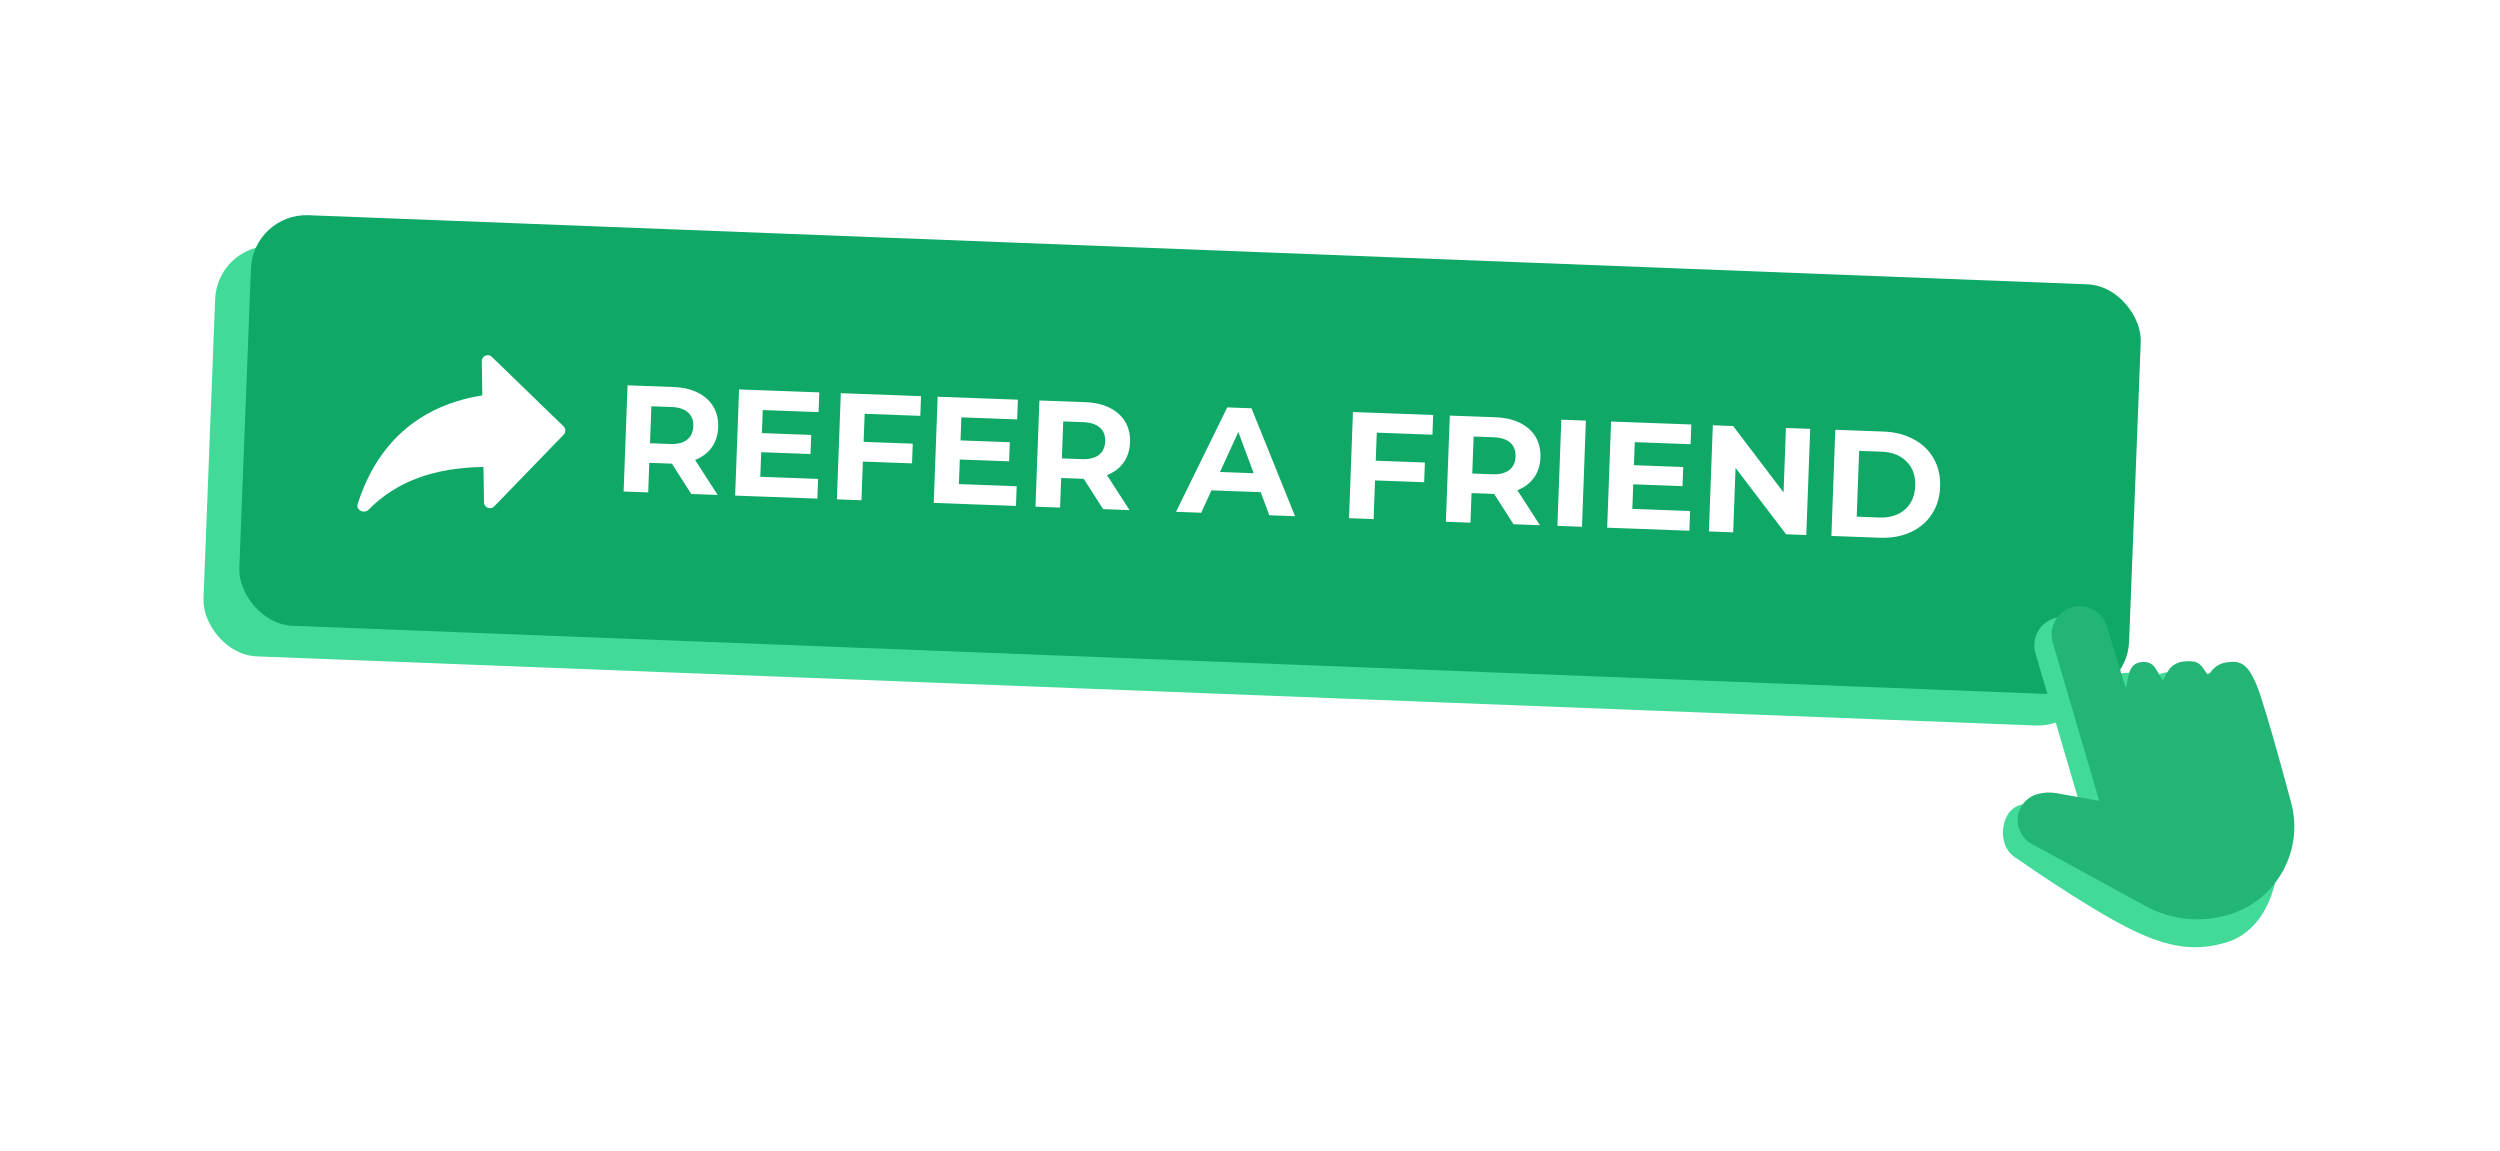 <svg width="467" height="215" viewBox="0 0 467 215" fill="none" xmlns="http://www.w3.org/2000/svg">
<g filter="url(#filter0_d_5223_1632)">
<rect x="40.59" y="20.242" width="353.279" height="76.753" rx="10.37" transform="rotate(2.225 40.59 20.242)" fill="#42DA98"/>
<rect x="47.281" y="14.525" width="353.279" height="76.753" rx="10.37" transform="rotate(2.225 47.281 14.525)" fill="#10A866"/>
<path d="M129.128 67.001L125.507 61.336L125.281 61.328L121.286 61.181L121.083 66.705L116.494 66.536L117.224 46.705L125.807 47.021C127.564 47.086 129.073 47.435 130.336 48.067C131.618 48.701 132.588 49.569 133.247 50.671C133.906 51.773 134.209 53.061 134.155 54.534C134.1 56.007 133.695 57.269 132.937 58.319C132.2 59.351 131.169 60.126 129.845 60.645L134.058 67.183L129.128 67.001ZM129.509 54.363C129.55 53.249 129.222 52.386 128.526 51.774C127.83 51.143 126.793 50.802 125.415 50.751L121.675 50.614L121.421 57.526L125.16 57.664C126.539 57.715 127.598 57.451 128.338 56.873C129.078 56.295 129.468 55.458 129.509 54.363ZM152.816 64.185L152.68 67.868L137.326 67.303L138.056 47.472L153.042 48.024L152.906 51.707L142.481 51.323L142.323 55.629L151.53 55.968L151.398 59.537L142.191 59.199L142.022 63.788L152.816 64.185ZM161.516 52.024L161.323 57.264L170.501 57.602L170.366 61.285L161.187 60.947L160.921 68.171L156.332 68.002L157.062 48.172L172.048 48.724L171.913 52.406L161.516 52.024ZM189.915 65.551L189.78 69.234L174.425 68.668L175.155 48.838L190.141 49.389L190.006 53.072L179.581 52.689L179.422 56.995L188.629 57.334L188.498 60.903L179.291 60.564L179.122 65.154L189.915 65.551ZM206.066 69.833L202.445 64.168L202.218 64.16L198.224 64.013L198.021 69.537L193.431 69.368L194.161 49.538L202.745 49.853C204.502 49.918 206.011 50.267 207.274 50.9C208.555 51.533 209.526 52.401 210.185 53.503C210.844 54.605 211.147 55.893 211.092 57.366C211.038 58.839 210.632 60.101 209.875 61.151C209.137 62.183 208.106 62.958 206.782 63.477L210.996 70.015L206.066 69.833ZM206.446 57.195C206.487 56.081 206.16 55.218 205.464 54.606C204.768 53.975 203.731 53.634 202.352 53.584L198.613 53.446L198.359 60.358L202.098 60.496C203.477 60.547 204.536 60.283 205.276 59.705C206.016 59.127 206.406 58.291 206.446 57.195ZM235.503 66.662L226.296 66.323L224.383 70.507L219.68 70.334L229.249 50.829L233.782 50.996L241.919 71.153L237.103 70.976L235.503 66.662ZM234.186 63.124L231.321 55.416L227.897 62.892L234.186 63.124ZM257.183 55.545L256.99 60.786L266.169 61.124L266.033 64.807L256.854 64.469L256.589 71.693L251.999 71.524L252.729 51.694L267.715 52.245L267.58 55.928L257.183 55.545ZM282.727 72.655L279.106 66.99L278.88 66.982L274.885 66.835L274.682 72.359L270.092 72.19L270.822 52.359L279.406 52.675C281.163 52.74 282.672 53.089 283.935 53.722C285.217 54.355 286.187 55.223 286.846 56.325C287.505 57.427 287.808 58.715 287.754 60.188C287.699 61.661 287.294 62.923 286.536 63.973C285.798 65.005 284.768 65.78 283.444 66.299L287.657 72.837L282.727 72.655ZM283.107 60.017C283.148 58.903 282.821 58.04 282.125 57.428C281.429 56.797 280.392 56.456 279.014 56.406L275.274 56.268L275.02 63.18L278.759 63.318C280.138 63.369 281.197 63.105 281.937 62.527C282.677 61.949 283.067 61.113 283.107 60.017ZM291.655 53.126L296.244 53.295L295.514 73.126L290.925 72.957L291.655 53.126ZM315.71 70.182L315.575 73.865L300.22 73.299L300.95 53.469L315.936 54.02L315.801 57.703L305.376 57.319L305.217 61.625L314.424 61.964L314.293 65.534L305.086 65.195L304.917 69.784L315.71 70.182ZM338.144 54.838L337.414 74.668L333.646 74.53L324.202 62.126L323.759 74.166L319.226 73.999L319.956 54.168L323.752 54.308L333.168 66.711L333.611 54.671L338.144 54.838ZM342.836 55.011L351.844 55.342C353.998 55.421 355.88 55.907 357.493 56.798C359.125 57.672 360.367 58.871 361.218 60.396C362.089 61.922 362.488 63.677 362.415 65.66C362.342 67.643 361.815 69.364 360.835 70.822C359.873 72.28 358.546 73.394 356.854 74.164C355.181 74.916 353.268 75.252 351.114 75.173L342.106 74.841L342.836 55.011ZM351.027 71.397C353.01 71.47 354.607 70.98 355.818 69.928C357.049 68.857 357.699 67.378 357.769 65.489C357.838 63.6 357.298 62.086 356.149 60.947C355.019 59.79 353.462 59.175 351.479 59.102L347.286 58.947L346.834 71.242L351.027 71.397Z" fill="white"/>
<path d="M105.292 55.928C105.717 55.489 105.706 54.788 105.267 54.362L91.877 41.389C91.168 40.702 89.983 41.215 89.998 42.202L90.099 48.588C76.615 50.732 69.817 59.355 66.812 68.89C66.453 70.029 68.017 70.769 68.858 69.922C74.11 64.628 81.057 62.098 90.311 61.952L90.415 68.565C90.431 69.552 91.632 70.027 92.318 69.318L105.292 55.928Z" fill="white"/>
<path d="M412.741 100.482C410.598 100.772 409.878 102.149 409.231 102.924C407.959 101.157 407.828 100.029 404.816 100.31C401.804 100.591 401.431 103.069 400.784 103.845C399.512 102.078 399.295 100.05 396.59 100.459C393.884 100.868 394.445 104.511 393.828 105.163L390.354 93.779C389.534 90.985 386.596 89.38 383.803 90.199C381.009 91.018 379.403 93.956 380.223 96.75L388.907 126.359L380.923 124.919C379.721 124.702 378.465 124.771 377.292 125.115C374.623 125.898 373.628 129.463 374.415 132.145C374.795 133.439 375.654 134.505 376.837 135.151C376.837 135.151 388.749 143.526 397.095 147.84C405.441 152.154 410.548 152.331 415.785 150.795C424.862 148.133 427.323 135.427 424.661 126.349C424.661 126.349 420.161 109.37 418.347 104.822C416.533 100.274 414.884 100.191 412.741 100.482Z" fill="#42DA98"/>
<path d="M415.969 98.452C413.826 98.743 413.106 100.119 412.458 100.895C411.187 99.128 411.056 97.999 408.043 98.28C405.031 98.561 404.658 101.04 404.011 101.816C402.739 100.049 402.523 98.021 399.817 98.43C397.112 98.838 397.673 102.482 397.055 103.133L393.581 91.749C392.762 88.956 389.824 87.35 387.03 88.17C384.236 88.989 382.631 91.927 383.45 94.721L392.135 124.33L384.151 122.89C382.949 122.673 381.693 122.741 380.52 123.085C377.851 123.868 376.319 126.675 377.106 129.357C377.485 130.651 378.345 131.716 379.528 132.362L400.707 143.935C405.493 146.553 411.017 147.147 416.255 145.611C425.332 142.949 430.551 133.397 427.889 124.32C427.889 124.32 423.388 107.341 421.575 102.793C419.761 98.244 418.112 98.161 415.969 98.452Z" fill="#22B575"/>
</g>
<defs>
<filter id="filter0_d_5223_1632" x="0.092" y="2.282" width="466.403" height="212.578" filterUnits="userSpaceOnUse" color-interpolation-filters="sRGB">
<feFlood flood-opacity="0" result="BackgroundImageFix"/>
<feColorMatrix in="SourceAlpha" type="matrix" values="0 0 0 0 0 0 0 0 0 0 0 0 0 0 0 0 0 0 127 0" result="hardAlpha"/>
<feOffset dy="25.274"/>
<feGaussianBlur stdDeviation="18.956"/>
<feComposite in2="hardAlpha" operator="out"/>
<feColorMatrix type="matrix" values="0 0 0 0 0.134 0 0 0 0 0.7 0 0 0 0 0.34 0 0 0 0.48 0"/>
<feBlend mode="normal" in2="BackgroundImageFix" result="effect1_dropShadow_5223_1632"/>
<feBlend mode="normal" in="SourceGraphic" in2="effect1_dropShadow_5223_1632" result="shape"/>
</filter>
</defs>
</svg>
